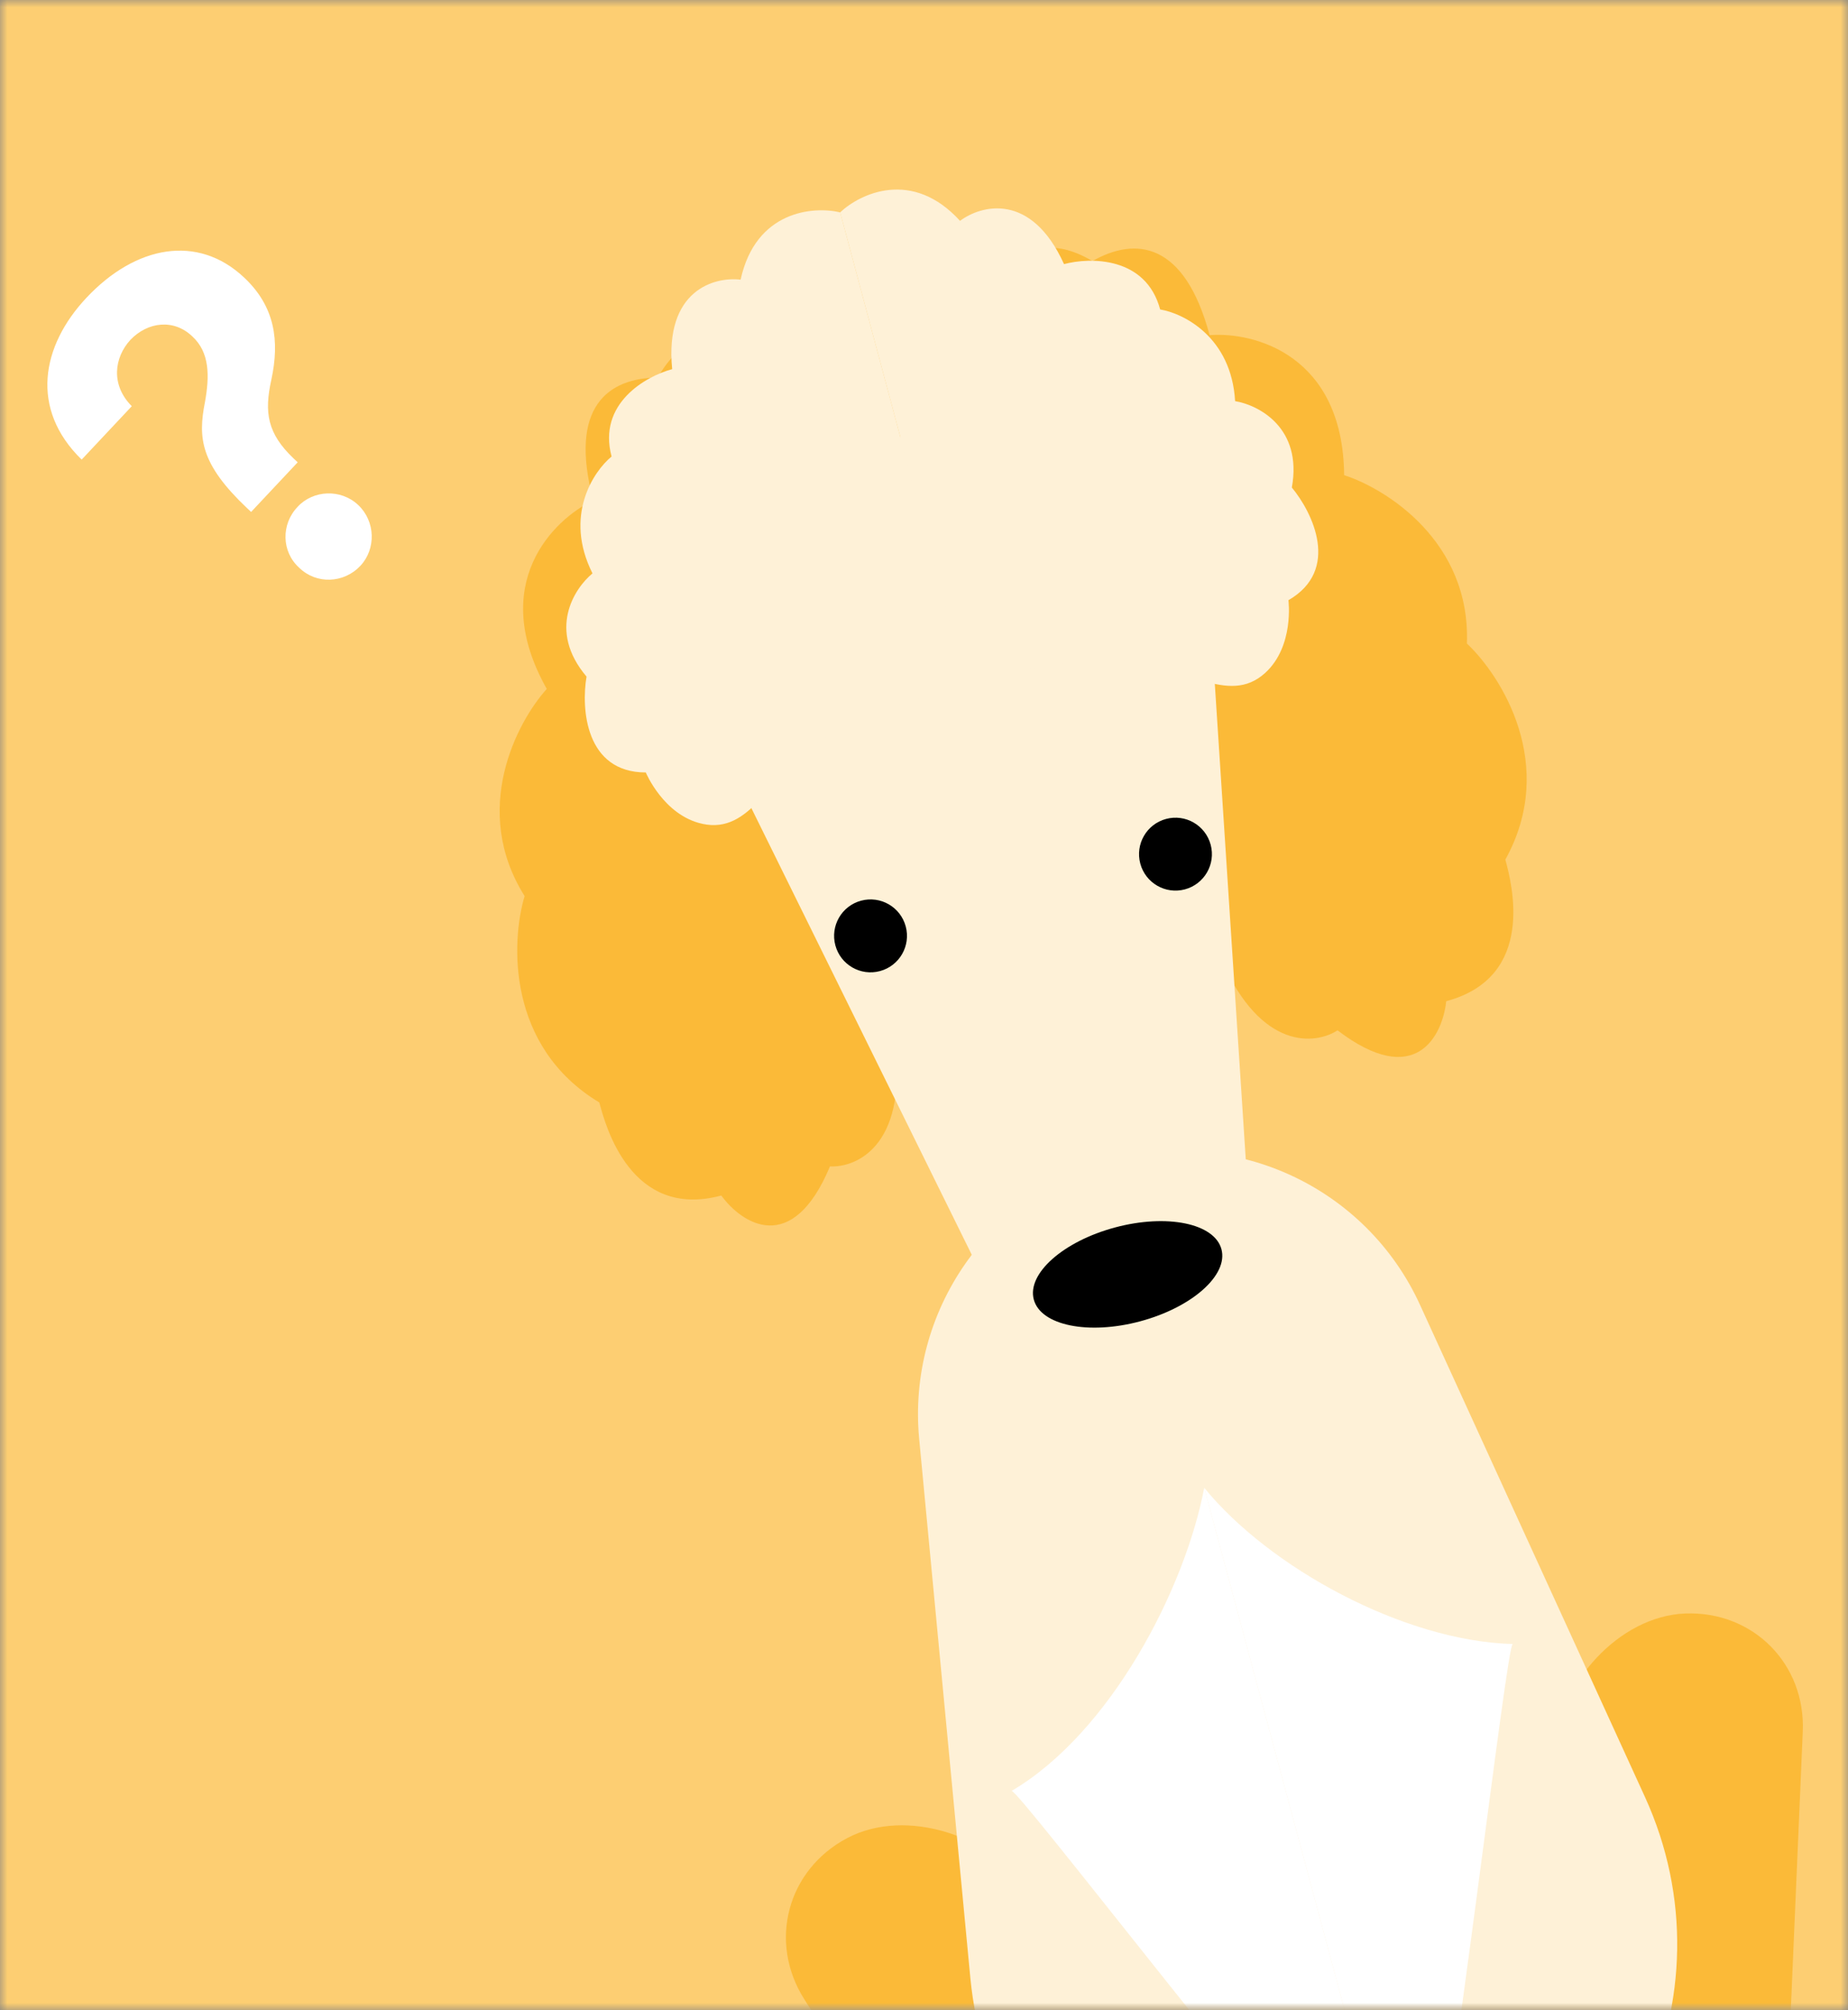 <svg width="126" height="137" viewBox="0 0 126 137" fill="none" xmlns="http://www.w3.org/2000/svg">
<rect x="0" y="0" width="126" height="137" fill="#808080" stroke="none"/>
<mask id="mask0_82_4848" style="mask-type:alpha" maskUnits="userSpaceOnUse" x="0" y="0" width="126" height="137">
<rect width="126" height="137" fill="#D9D9D9"/>
</mask>
<g mask="url(#mask0_82_4848)">
<rect x="-221" width="380" height="137" fill="#FDCE72"/>
<mask id="mask1_82_4848" style="mask-type:alpha" maskUnits="userSpaceOnUse" x="-246" y="0" width="380" height="137">
<rect x="-246" width="380" height="137" fill="#FDCE72"/>
</mask>
<g mask="url(#mask1_82_4848)">
<rect width="16.742" height="40.134" rx="8.371" transform="matrix(0.884 -0.468 0.536 0.844 50.354 129.194)" fill="#FBBA38"/>
<rect width="16.742" height="40.134" rx="8.371" transform="matrix(-0.999 0.037 -0.043 0.999 123.276 109.655)" fill="#FBBA38"/>
<path d="M62.672 98.077C61.845 89.367 67.427 81.332 75.878 79.068C84.329 76.804 93.179 80.971 96.818 88.927L112.156 122.468C118.37 136.055 110.878 151.967 96.447 155.834C82.016 159.7 67.572 149.666 66.159 134.793L62.672 98.077Z" fill="#FEF1D7"/>
<path d="M68.97 122.058C75.737 118.077 80.799 108.28 82.106 101.397L96.724 155.759C87.933 146.213 69.345 121.821 68.97 122.058Z" fill="white"/>
<path d="M103.141 112.045C95.687 111.846 86.538 106.829 82.106 101.397L96.724 155.76C99.203 143.037 102.72 112.02 103.141 112.045Z" fill="white"/>
<path d="M40.454 34.101C38.74 27.703 41.487 25.759 44.848 25.733C48.044 20.064 53.073 24.775 53.611 28.864C56.917 29.349 58.993 37.046 56.181 38.459C59.186 41.768 58.862 45.169 58.324 46.456C60.341 50.03 59.484 52.431 58.804 53.185C60.82 56.759 60.249 60.227 59.712 61.513C63.402 67.382 62.141 70.577 61.049 71.441C61.775 78.104 58.378 79.586 56.589 79.494C54.008 85.671 50.574 83.391 49.179 81.479C43.005 83.133 41.29 76.736 40.862 75.136C34.551 71.341 34.837 64.178 35.769 61.071C32.079 55.203 35.239 49.213 37.28 46.952C33.247 39.804 37.716 35.406 40.454 34.101Z" fill="#FBBA38"/>
<path d="M82.473 22.842C80.759 16.444 77.407 16.134 74.484 17.792C68.882 14.481 66.882 21.075 68.461 24.885C65.84 26.959 67.891 34.662 71.031 34.479C70.084 38.848 72.066 41.631 73.174 42.477C73.215 46.58 75.158 48.231 76.124 48.544C76.164 52.648 78.392 55.365 79.501 56.211C79.24 63.138 81.93 65.275 83.308 65.477C86.01 71.61 89.693 71.195 91.197 70.221C96.52 74.28 98.354 70.588 98.606 68.235C104.78 66.581 103.066 60.183 102.638 58.583C106.206 52.141 102.376 46.081 100.015 43.857C100.277 36.929 94.546 33.322 91.647 32.384C91.566 24.177 85.497 22.603 82.473 22.842Z" fill="#FBBA38"/>
<path d="M50.564 53.727C45.824 44.124 51.05 32.584 61.394 29.812C71.739 27.04 82.034 34.421 82.73 45.108L85.287 84.365C85.57 88.713 82.744 92.656 78.535 93.783C74.326 94.911 69.907 92.91 67.978 89.003L50.564 53.727Z" fill="#FEF1D7"/>
<path d="M50.496 19.061C51.525 14.354 55.45 14.041 57.284 14.473L65.94 46.776C65.94 46.776 60.031 47.832 55.82 50.589C52.45 52.796 51.24 56.882 47.881 56.145C45.243 55.566 44.032 52.646 44.032 52.646C39.908 52.643 39.62 48.289 39.991 46.112C37.312 42.952 39.145 40.107 40.397 39.079C38.434 35.173 40.447 32.141 41.699 31.113C40.729 27.495 44.049 25.636 45.83 25.159C45.3 19.761 48.72 18.845 50.496 19.061Z" fill="#FEF1D7"/>
<path d="M65.457 15.052C62.212 11.49 58.656 13.181 57.284 14.472L65.94 46.776C65.94 46.776 71.585 44.736 76.611 45.018C80.632 45.244 83.723 48.178 86.264 45.86C88.259 44.04 87.847 40.906 87.847 40.906C91.418 38.841 89.49 34.926 88.08 33.227C88.821 29.15 85.81 27.603 84.212 27.338C83.959 22.974 80.7 21.355 79.102 21.091C78.132 17.473 74.328 17.523 72.547 18C70.307 13.06 66.887 13.977 65.457 15.052Z" fill="#FEF1D7"/>
<circle cx="59.355" cy="63.783" r="2.484" transform="rotate(-15 59.355 63.783)" fill="black"/>
<circle cx="80.146" cy="58.213" r="2.484" transform="rotate(-15 80.146 58.213)" fill="black"/>
<ellipse cx="76.883" cy="86.853" rx="6.623" ry="3.311" transform="rotate(-15 76.883 86.853)" fill="black"/>
</g>
<path d="M16.839 34.625C13.66 31.616 13.492 29.843 13.975 27.403C14.293 25.627 14.304 24.023 13.114 22.928C11.844 21.712 10.073 21.93 8.893 23.16C7.786 24.364 7.534 26.225 8.985 27.684L5.568 31.323C2.027 27.878 2.812 23.575 5.893 20.295C9.25 16.72 13.478 15.94 16.643 18.913C18.758 20.898 19.068 23.239 18.503 25.868C18.002 28.122 18.234 29.545 20.015 31.242L20.297 31.507L17.121 34.89L16.839 34.625ZM20.399 38.692C19.196 37.61 19.149 35.734 20.293 34.541C21.351 33.389 23.239 33.305 24.418 34.412C25.61 35.531 25.644 37.42 24.573 38.56C23.442 39.765 21.567 39.836 20.399 38.692Z" fill="white"/>
</g>
</svg>

